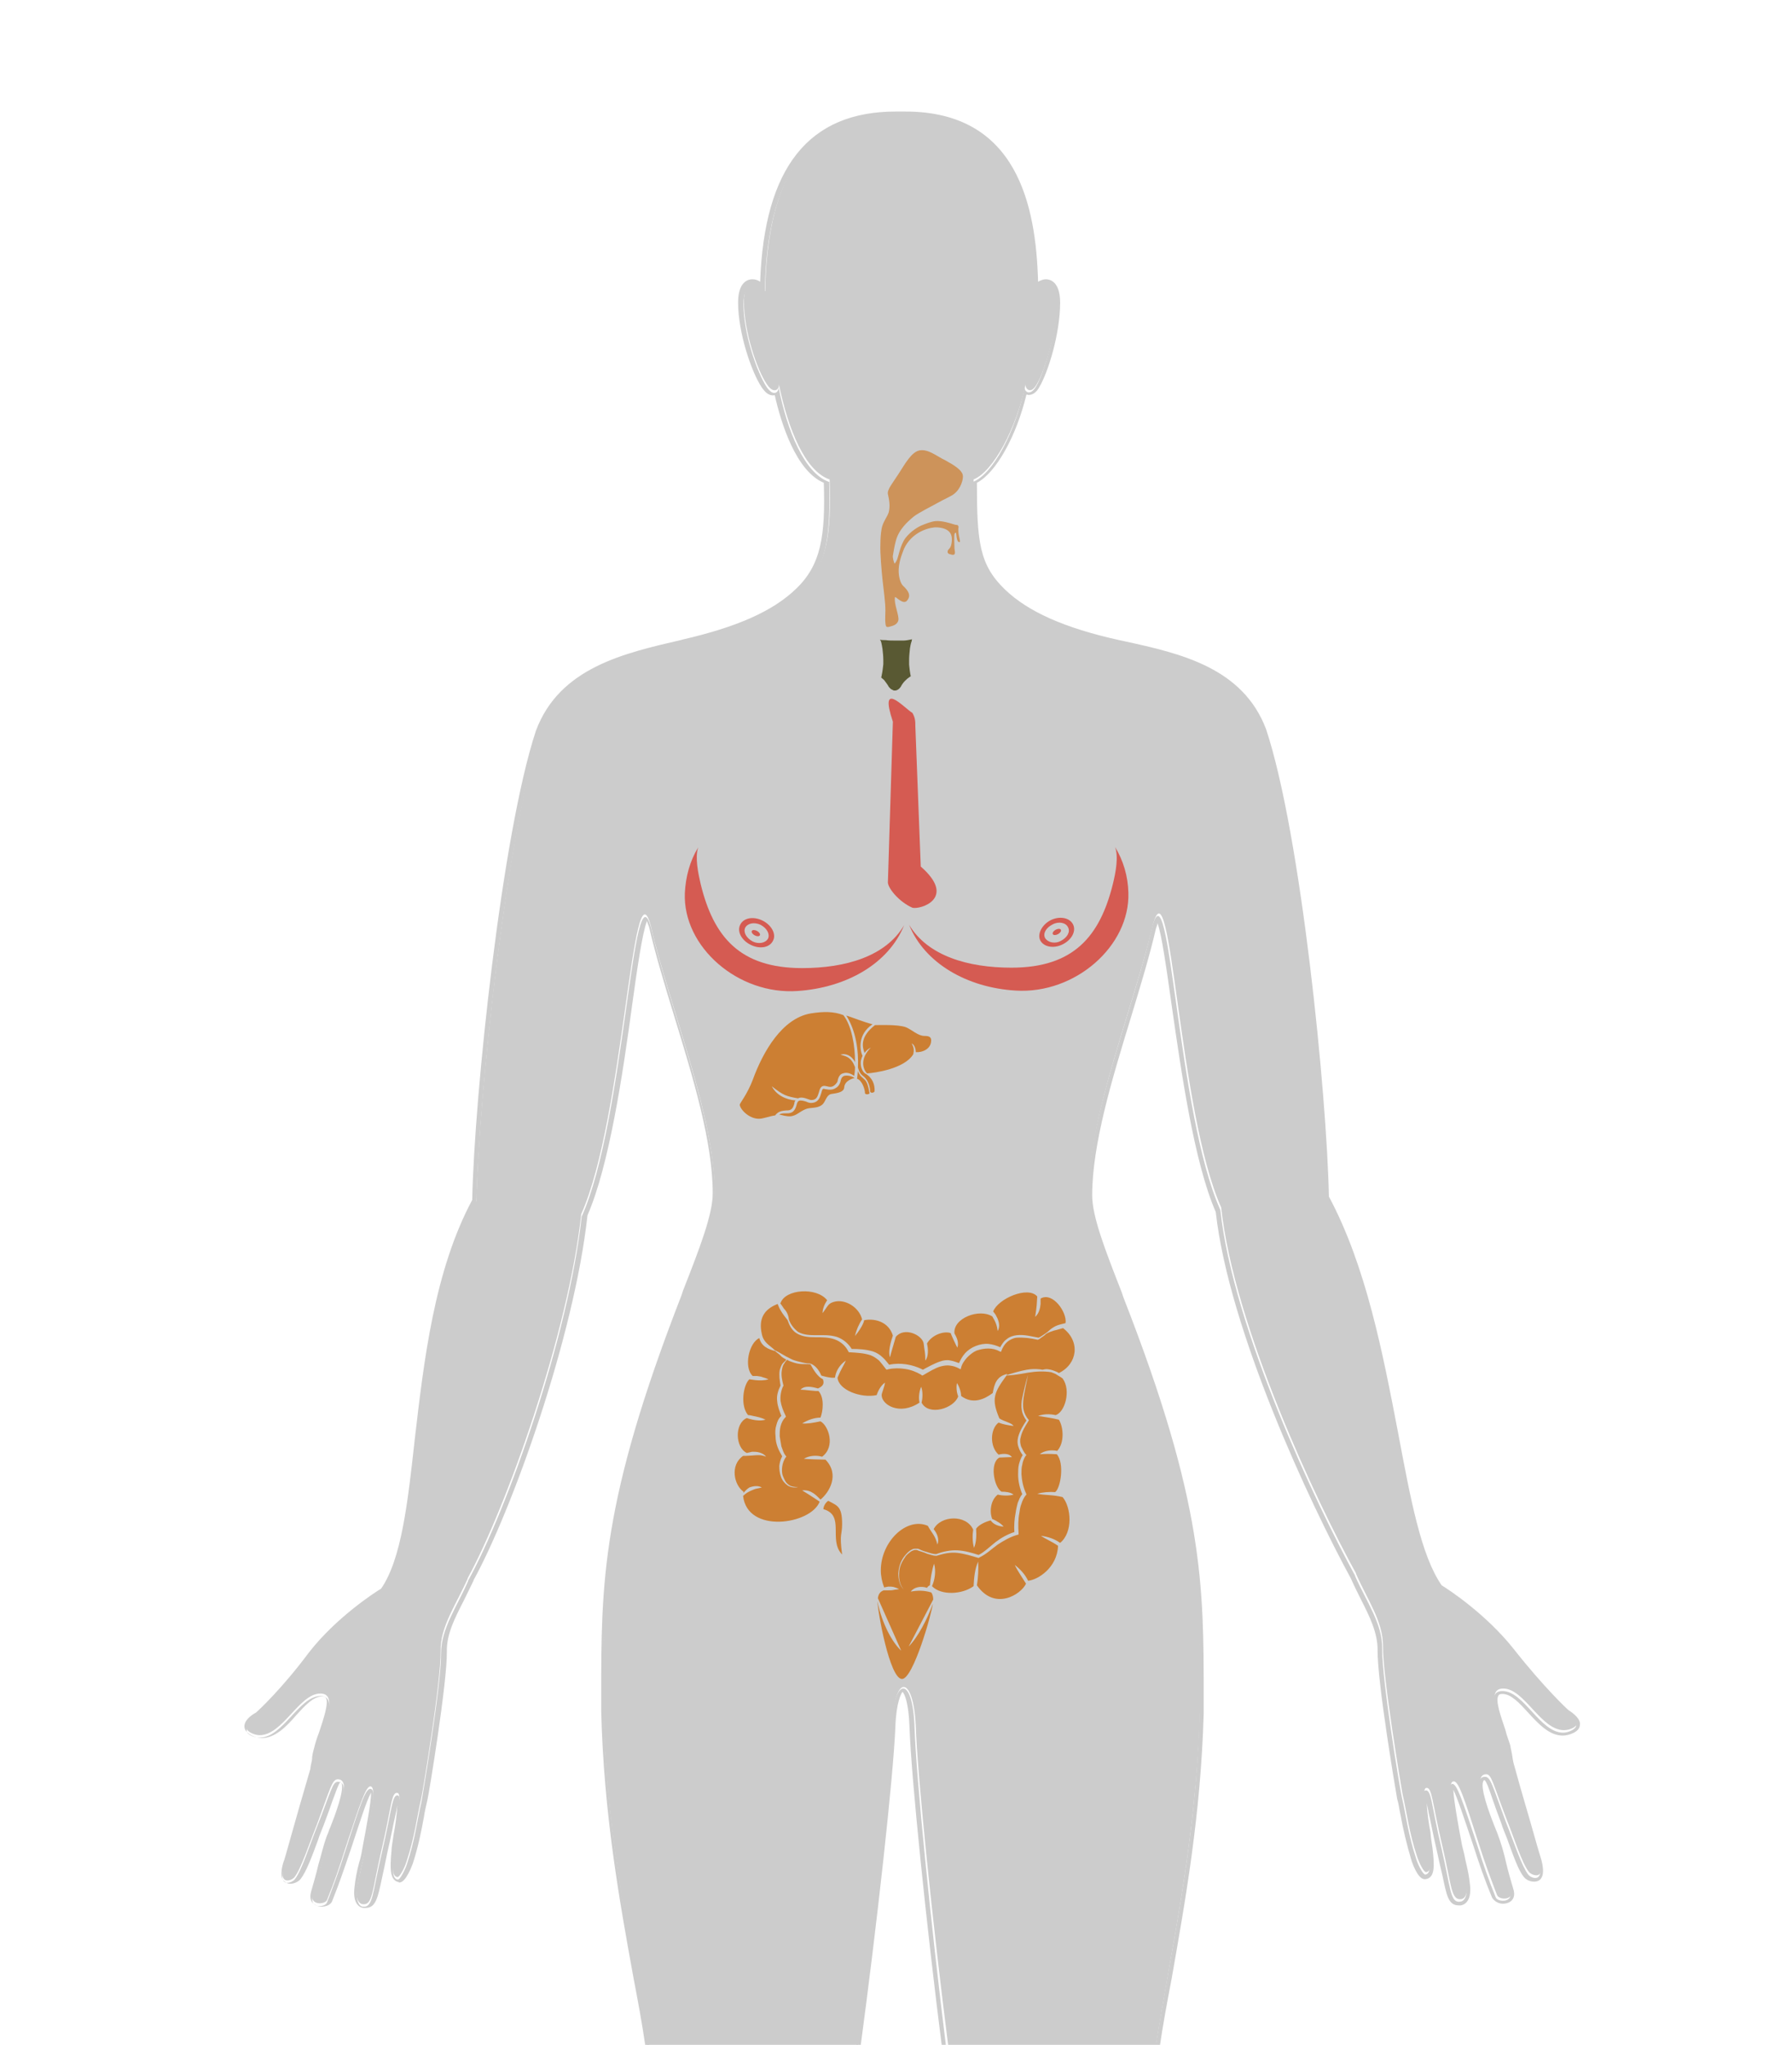 <?xml version="1.0" encoding="utf-8"?>
<!-- Generator: Adobe Illustrator 19.2.0, SVG Export Plug-In . SVG Version: 6.00 Build 0)  -->
<svg version="1.1" id="Female" xmlns="http://www.w3.org/2000/svg" xmlns:xlink="http://www.w3.org/1999/xlink" x="0px" y="0px"
	 viewBox="0 0 430.7 491.3" style="enable-background:new 0 0 430.7 491.3;" xml:space="preserve">
<style type="text/css">
	.st0{fill:#CCCCCC;}
	.st1{opacity:0.75;}
	.st2{fill:#D8352A;}
	.st3{opacity:0.75;}
	.st4{fill:#CC6600;}
	.st5{fill:#CC6600;}
	.st6{fill:#333300;}
    
    #Female-Liver {
        opacity: 0.75;
        cursor: pointer;
    }
    #Female-Liver:hover {
        opacity: 1.0;
        stroke:#5C0F00;    
    }
    #Female-Liver:active {
        opacity: 1.0;
        stroke:#5C0F00;    
    }    
    
    #Female-Breast {
        opacity: 0.75;
        cursor: pointer;
    }
    #Female-Breast:hover {
        opacity: 1.0;
        stroke:#5C0F00;    
    }
    
    #Female-Oesophagus {
        opacity: 0.75;
        cursor: pointer;
    }
    #Female-Oesophagus:hover {
        opacity: 1.0;
        stroke:#5C0F00;    
    }
    
    #Female-Larynx {
        opacity: 0.75;
        cursor: pointer;    
    }
    #Female-Larynx:hover {
        opacity: 1.0;
        stroke:#5C0F00;    
    } 
    
    #Female-Bowel {
        opacity: 0.75;
        cursor: pointer;    
    }
    #Female-Bowel:hover {
        opacity: 1.0;
        stroke:#5C0F00;    
    }

    #Female-Oral-Cavity {
        opacity: 0.75;
        cursor: pointer;    
    }
    #Female-Oral-Cavity:hover {
        opacity: 1.0;
        stroke:#5C0F00;    
    } 
    
</style>
<path id="Skin" class="st0" d="M145.1,411.7c0-28.6-1-48,19.2-99.6c4.2-10.8,7.6-19.3,7.6-24.8c0-18.6-10.8-44.7-15.4-64.3
	c-4.4-16.3-6.3,46.3-16.7,69.3c-3.1,28.7-17.9,70.5-27.3,87.5v0.1c-2.7,6.2-6.5,11.4-6.5,17.4c0.1,7.3-4.4,33.9-4.7,35.6
	c-1,4.2-1.5,9-3.5,15c-0.5,1.5-1.7,3.8-2.2,3.7c-1.2-0.2-1.4-1.8-0.9-6.3c0.4-3.5,2.3-13.4,1-13.9c-1.5-0.4-1.4,3-4,14.1
	c-2.2,9.3-2,12.9-4.5,12.6c-0.9-0.1-1.6-1.3-1.4-3.9c0.4-3,1.2-6.2,1.9-9.2c2.2-11.9,2.6-15.2,1.3-15.2c-1.2,0-2.5,4-5.9,14.6
	c-1.6,5.1-3,8.8-4.5,12.7c-0.5,1.3-4.4,1.4-3.4-1.6c1.4-4.2,2.3-8.7,3.9-13.3c1.1-3.1,6-14.1,2.1-14.1c-1.3,0-1.6,2.2-5,10.8
	c-2,5-3.7,10.6-5.4,12.7c-0.8,0.9-4.1,2-2.5-3c0.4-1,3.4-11.9,6.6-22.6c0.5-1.4,0.6-3.7,1-5c2-6.3,5.5-13.5,1.1-13.5
	c-5.1,0-9,10-14.6,10l0,0c-1.4,0-3.1-0.8-3.1-1.6c-0.1-0.8,1.1-2,2.3-2.6h0.1h0.1c0.2-0.2,6.2-5.8,13.2-14.8s17.4-15.3,17.4-15.3
	c11.1-16.1,5.4-62.9,22.1-94c0.5-24.8,7-87.7,15.3-112.7c5.6-14.8,21-18.2,34.6-21.3c12.1-2.7,21.7-6.5,27.9-12.5
	c6.5-6.2,7.3-14,7-26.9c-5.9-2-10.1-12.2-12.2-22.9c0.2,1.2-1.1,2.7-2.9,0c-2.2-3.4-5.5-12.6-5.5-19.8c0-5.2,3-5.9,5.1-2.5
	c0.4-24.3,7.5-42.9,32.8-42.4c25.3-0.6,31.9,18.2,32.1,42.4c2.2-3.4,5.1-2.7,5.1,2.5c0,7.2-2.9,16.5-4.8,19.8c-1.6,2.6-3,0.9-2.7,0
	c-2.2,10.8-7.7,21.1-12.5,22.9c0,14.6,0.5,20.7,7,26.9c6.2,6,15.8,9.8,27.9,12.5c13.7,3,29,6,34.6,20.8c8.2,24.9,14.6,87.5,15,112.2
	c16.7,31,16.4,77.8,27.4,93.8c0,0,10.3,6.2,17.4,15.3c7,9,13,14.6,13.2,14.8h0.1h0.1c1.2,0.6,2.5,1.9,2.3,2.6
	c-0.1,0.8-1.9,1.6-3.1,1.6l0,0c-5.6,0-9.4-10-14.6-10c-4.4,0-0.9,7.2,1.1,13.5c0.5,1.4,0.6,3.7,1,5c3.1,10.6,6.2,21.5,6.6,22.6
	c1.5,5-1.7,4-2.5,3c-1.6-2.1-3.4-7.7-5.4-12.7c-3.2-8.6-3.6-10.8-5-10.8c-3.9,0,1,10.9,2.1,14.1c1.5,4.6,2.4,9.1,3.9,13.3
	c1,2.9-2.9,2.8-3.4,1.6c-1.6-3.9-2.9-7.6-4.5-12.7c-3.5-10.6-4.8-14.5-5.9-14.6c-1.2,0-0.9,3.4,1.4,15.2c0.5,3,1.4,6.2,1.9,9.2
	c0.4,2.6-0.5,3.8-1.4,3.9c-2.5,0.4-2.3-3.2-4.5-12.6c-2.6-11-2.4-14.5-4-14.1c-1.4,0.4,0.6,10.4,1,13.9c0.5,4.5,0.2,6.1-0.9,6.3
	c-0.5,0.1-1.7-2.1-2.2-3.7c-2-6-2.5-10.8-3.5-15c-0.4-1.7-4.8-28.2-4.7-35.6c0.1-5.9-3.7-11.1-6.5-17.4v-0.1
	c-9.3-17-29.3-59.2-32.4-87.9c-10.4-23-12.1-84.2-16.4-67.9c-4.5,19.5-15.4,45.7-15.4,64.3c0,5.5,3.4,13.9,7.6,24.8
	c20.2,51.7,19.2,71.2,19.2,99.8c-0.9,32.3-7,56.8-10.7,81h1c0.9-6.3,1.9-11.5,3-17.3c3.2-18.3,7-39.1,7.7-63.7v-3.8
	c0-27,0.1-46.6-19.3-96.2l-0.4-1.2c-4-10.2-7.1-18.2-7.1-23.3c0-12.2,4.7-27.7,9.3-42.7c2.3-7.6,4.5-14.8,6-21.3
	c0.2-0.6,0.4-1.1,0.4-1.4c1,2.6,2.2,11.2,3.4,19.7c2.3,16,5.4,37.8,10.6,49.7c3.2,28.6,22.7,70.1,32.5,88.1l0,0
	c0.8,1.8,1.6,3.4,2.4,5c2.1,4.1,4,8,4,12.1c-0.1,7.7,4.4,34.1,4.7,35.8c0.4,1.3,0.5,2.5,0.8,3.8c0.6,3.3,1.4,6.9,2.7,11.2
	c0.1,0.2,1.4,4.3,3.1,4.3h0.1h0.1c2.3-0.3,2.2-3.1,1.7-7.4c-0.1-0.9-0.4-2.3-0.5-3.9c-0.4-1.9-0.8-4.9-0.9-7
	c0.1,0.7,0.4,1.7,0.5,2.5c0.5,2.1,1,5,1.9,8.8c0.5,2.4,1,4.5,1.4,6.2c1,4.7,1.4,7.1,3.9,7.1c0.2,0,0.4,0,0.5,0
	c0.6-0.1,2.7-0.7,2.2-5c-0.2-2-0.6-3.9-1.1-5.9c-0.2-1.2-0.5-2.3-0.8-3.5c-0.9-4.7-2-10.9-2.1-13.4c1,2,2.7,7.2,4.7,13.1
	c1.5,4.7,2.9,8.7,4.6,12.8c0.5,0.9,1.6,1.5,2.6,1.5s1.9-0.4,2.3-1c0.4-0.5,0.6-1.4,0.2-2.6c-0.6-2-1.2-4.1-1.7-6.2
	c-0.5-2.3-1.2-4.7-2.1-7.1c-0.2-0.5-0.5-1.2-0.8-2c-1-2.5-3.6-9.3-2.5-10.7c0,0,0.1-0.1,0.2-0.1c0.4,0.2,1.1,2.1,1.9,4.5
	c0.5,1.5,1.2,3.4,2.1,5.8c0.4,1.3,0.9,2.4,1.4,3.7c1.5,4.1,2.7,7.6,4,9.2c0.5,0.7,1.5,1.2,2.5,1.2c0.8,0,1.4-0.3,1.7-0.8
	c0.6-0.8,0.6-2.3,0.1-4.3c-0.1-0.4-0.9-2.9-1.9-6.5c-1.2-4.3-3-10.2-4.6-16.1c-0.2-0.6-0.4-1.5-0.5-2.3c-0.1-0.9-0.4-1.9-0.5-2.7
	c-0.4-1.3-0.9-2.5-1.2-3.8c-1.1-3.3-2.5-7.1-1.6-8.3c0.1-0.1,0.2-0.3,0.9-0.3c2.1,0,4.1,2.2,6.2,4.5c2.4,2.6,5,5.5,8.3,5.5
	c1.5,0,4-0.9,4.1-2.4c0.4-1.5-1.6-3-2.7-3.7c-0.4-0.3-6.1-5.7-13.1-14.6c-6.7-8.5-15.9-14.5-17.4-15.4c-5-7.2-7.5-20.9-10.5-36.8
	c-3.6-18.7-7.6-39.8-16.6-56.6c-0.5-24.6-6.7-87-15.1-112.3c-5.6-14.8-20.6-18.2-33.9-21.1l-1.4-0.3c-13.1-2.9-21.9-6.8-27.5-12.2
	c-6.1-5.9-6.7-11.4-6.7-25.6c4.6-2.4,9.5-11.2,11.9-21.2c0.2,0,0.4,0.1,0.5,0.1c1,0,1.9-0.6,2.6-1.9c2.1-3.5,5-12.8,5-20.3
	c0-5.1-2.5-5.6-3.4-5.6c-0.6,0-1.2,0.2-1.9,0.6c-0.5-18.3-5-40.9-31.9-40.9c-0.5,0-0.8,0-1.1,0c-0.4,0-0.8,0-1.2,0
	c-20.9,0-31.6,13.4-32.6,40.9c-0.5-0.4-1.2-0.6-1.9-0.6c-0.8,0-3.4,0.4-3.4,5.6c0,7.2,3.2,16.7,5.7,20.4c0.9,1.3,1.7,1.9,2.7,1.9
	c0.1,0,0.4,0,0.4-0.1c1.5,6.7,5.1,18.3,11.8,21.1c0.4,12.6-0.6,19.7-6.7,25.5c-5.6,5.4-14.3,9.2-27.4,12.2h0.1
	c-13.8,3.2-29.5,6.6-35.2,21.9c-8.2,24.8-14.8,87.8-15.3,112.7c-9.1,17-11.6,38.5-13.8,57.4c-1.7,15.4-3.2,28.9-8.1,36
	c-1.5,0.9-10.8,6.9-17.4,15.4c-6.4,8.6-12.1,13.9-12.7,14.4c-1.2,0.6-3.1,2.1-2.7,3.7c0.4,1.5,2.6,2.4,4.1,2.4
	c3.2,0,5.9-2.7,8.3-5.5c2.1-2.3,4.1-4.5,6.2-4.5c0.6,0,0.8,0.2,0.9,0.3c0.8,1.1-0.5,5-1.6,8.3c-0.5,1.3-0.9,2.5-1.2,3.8
	c-0.2,0.7-0.5,1.8-0.5,2.7c-0.1,0.8-0.4,1.7-0.4,2.3c-1.7,5.8-3.4,11.7-4.6,16c-1,3.6-1.7,6.1-1.9,6.5c-0.6,2-0.6,3.4,0,4.3
	c0.5,0.5,1,0.8,1.7,0.8c0.9,0,2-0.5,2.5-1.2c1.3-1.7,2.6-5.1,4.1-9.2c0.4-1.3,0.9-2.4,1.4-3.7c0.9-2.4,1.6-4.3,2.1-5.8
	c0.9-2.4,1.5-4.2,1.9-4.5c0.2,0,0.2,0,0.2,0.1c1,1.4-1.6,8.2-2.6,10.7c-0.4,0.8-0.5,1.5-0.8,2c-0.9,2.4-1.4,4.8-2.1,7.1
	c-0.5,2.2-1.1,4.2-1.7,6.3c-0.4,1.4-0.1,2.2,0.2,2.6c0.5,0.6,1.3,1.1,2.3,1.1s2.3-0.4,2.6-1.5c1.5-3.7,2.7-7.2,4.6-12.8
	c2-6,3.6-11.2,4.7-13.1c0,2.4-1.2,8.6-2.1,13.4c-0.2,1.2-0.4,2.3-0.8,3.5c-0.5,1.9-0.9,3.9-1.1,5.9c-0.5,4.2,1.5,4.9,2.2,4.9
	c0.2,0,0.4,0,0.5,0c2.4,0,2.9-2.4,3.9-7.1c0.4-1.7,0.8-3.8,1.3-6.2c0.9-3.8,1.4-6.7,1.9-8.8c0.2-0.9,0.4-1.8,0.5-2.5
	c-0.1,2.1-0.5,5-0.9,7c-0.2,1.6-0.5,2.9-0.5,3.9c-0.4,4.2-0.4,7.1,1.7,7.5l0.1,0.1H96c1.6,0,3.1-4.3,3.2-4.5
	c1.4-4.3,2.1-8.1,2.7-11.3c0.2-1.4,0.5-2.6,0.8-3.9c0.4-1.6,4.8-28.4,4.7-35.8c-0.1-4.1,1.9-8,4-12.1c0.8-1.6,1.6-3.3,2.4-4.9v-0.1
	c9.3-16.9,24.2-58.5,27.4-87.7c5.2-11.9,8.5-34,10.7-50.3c1.2-8.7,2.5-17.7,3.6-20.4c0.1,0.3,0.2,0.7,0.5,1.4
	c1.5,6.5,3.7,13.8,6,21.3c4.6,15,9.3,30.4,9.3,42.7c0,5.1-3.1,13.1-7.1,23.3l-0.4,1.2c-19.3,49.6-19.3,69.1-19.3,96.2v3.7
	c0.6,24.7,4.4,45.6,7.7,63.8c1.1,5.8,2.1,11,3,17.3h1C152.1,468.5,146,444.1,145.1,411.7z"/>
<path id="Inseem" class="st0" d="M219.8,414.9c-0.4-12.4-5-12.2-5.6,0.1c-0.4,12.2-4.2,47.2-8.5,77.7h1c4.1-30.4,8-65.7,8.5-77.8
	c0.2-5.9,1.4-8,1.7-8.4c0.5,0.4,1.5,2.6,1.7,8.5c0.4,11.9,4,47.2,7.9,77.7h1C223.7,462.2,220.2,427.1,219.8,414.9z"/>
<path id="Body" class="st0" d="M269.3,311.3c-4.2-10.8-7.6-19.3-7.6-24.8c0-18.6,10.8-44.7,15.4-64.3c4.4-16.3,6.1,44.8,16.4,67.9
	c3.1,28.7,23,70.9,32.4,87.9v0.1c2.7,6.2,6.5,11.4,6.5,17.4c-0.1,7.4,4.4,33.9,4.7,35.6c1,4.2,1.5,9,3.5,15c0.5,1.5,1.6,3.8,2.2,3.7
	c1.2-0.2,1.4-1.8,0.9-6.3c-0.4-3.5-2.3-13.4-1-13.9c1.5-0.4,1.4,3,4,14.1c2.2,9.3,2,12.9,4.5,12.6c0.9-0.1,1.6-1.3,1.4-3.9
	c-0.4-3-1.2-6.2-1.9-9.2c-2.2-11.9-2.6-15.2-1.3-15.2c1.2,0,2.5,4,5.9,14.6c1.6,5.1,3,8.8,4.5,12.7c0.5,1.3,4.4,1.4,3.4-1.6
	c-1.4-4.2-2.3-8.7-3.9-13.3c-1.1-3.1-6-14.1-2.1-14.1c1.3,0,1.6,2.2,4.9,10.8c2,5,3.7,10.6,5.4,12.7c0.8,0.9,4.1,2,2.5-3
	c-0.4-1-3.4-11.9-6.6-22.6c-0.5-1.4-0.6-3.7-1-5c-2-6.3-5.5-13.5-1.1-13.5c5.1,0,9,10,14.6,10l0,0c1.4,0,3.1-0.8,3.1-1.6
	c0.1-0.8-1.1-2-2.3-2.6h-0.1h-0.1c-0.2-0.2-6.2-5.8-13.2-14.8s-17.4-15.3-17.4-15.3c-11.1-16.1-10.6-62.8-27.4-93.8
	c-0.5-24.8-6.8-87.4-15-112.2c-5.6-14.8-20.9-17.7-34.6-20.8c-12.1-2.7-21.7-6.5-27.9-12.5c-6.5-6.2-7-12.3-7-26.9
	c4.7-1.9,10.3-12.2,12.5-22.9c-0.2,1,1.2,2.7,2.7,0c2-3.4,4.8-12.6,4.8-19.8c0-5.2-3-5.9-5.1-2.5c-0.4-24.3-6.9-42.9-32.1-42.4
	C191.5,27,184.4,45.8,183.9,70c-2.2-3.4-5.1-2.7-5.1,2.5c0,7.2,3.2,16.5,5.5,19.8c1.7,2.6,3.1,1.2,2.9,0
	c2.2,10.8,6.3,20.9,12.2,22.9c0.4,12.9-0.5,20.7-7,26.9c-6.2,6-15.8,9.8-27.9,12.5c-13.7,3-29.1,6.5-34.7,21.3
	c-8.2,24.9-14.8,87.9-15.3,112.7c-16.7,31-11.2,77.9-22.1,94c0,0-10.3,6.2-17.4,15.3c-7,9-13,14.6-13.2,14.8h-0.1h-0.1
	c-1.2,0.6-2.5,1.9-2.3,2.6c0.1,0.8,1.9,1.6,3.1,1.6l0,0c5.6,0,9.5-10,14.6-10c4.4,0,0.9,7.2-1.1,13.5c-0.4,1.4-0.6,3.7-1,5
	c-3.1,10.6-6.2,21.5-6.6,22.6c-1.5,5,1.7,4,2.5,3c1.6-2.1,3.4-7.7,5.4-12.7c3.2-8.6,3.6-10.8,5-10.8c3.9,0-1,10.9-2.1,14.1
	c-1.5,4.6-2.4,9.1-3.9,13.3c-1,2.9,2.9,2.8,3.4,1.6c1.6-3.9,2.9-7.6,4.5-12.7c3.5-10.6,4.8-14.5,5.9-14.6c1.2,0,0.9,3.4-1.3,15.2
	c-0.5,3-1.4,6.2-1.9,9.2c-0.4,2.6,0.5,3.8,1.3,3.9c2.5,0.4,2.3-3.1,4.5-12.6c2.6-11,2.4-14.5,4-14.1c1.3,0.4-0.6,10.4-1,13.9
	c-0.5,4.5-0.2,6.1,0.9,6.3c0.5,0.1,1.7-2.1,2.2-3.7c2-6,2.5-10.8,3.5-15c0.4-1.7,4.8-28.2,4.7-35.6c-0.1-5.9,3.7-11.1,6.5-17.4v-0.1
	c9.3-17,24.2-58.8,27.3-87.5c10.3-23,12.3-85.7,16.7-69.3c4.5,19.5,15.4,45.7,15.4,64.3c0,5.5-3.4,13.9-7.6,24.8
	C144,363.2,145,382.7,145,411.3c0.9,32.3,7,56.8,10.7,81H206c4.1-30.5,8-65.6,8.5-77.8c0.4-12.3,5-12.2,5.6,0.1
	c0.4,12.2,4,47.2,7.9,77.7h49.7c3.7-24.1,9.7-48.6,10.7-81C288.5,382.4,289.4,363,269.3,311.3z"/>
<g id="Female-Breast" onclick="parent.buttonEvent('Breast', 'Female')" class="st1">
	<title>Breast cancer</title>
	<g id="breast-right">
		<g>
				<ellipse transform="matrix(0.478 -0.878 0.878 0.478 -101.952 276.613)" class="st2" cx="181.7" cy="224.1" rx="0.6" ry="1.1"/>
			<path class="st2" d="M183.3,221.2c-2.2-1.1-4.6-0.7-5.4,1c-0.8,1.6,0.3,3.7,2.5,4.8s4.6,0.7,5.4-1
				C186.6,224.5,185.5,222.3,183.3,221.2z M180.9,226.2c-1.5-0.8-2.3-2.2-1.8-3.3c0.6-1.1,2.2-1.4,3.7-0.7c1.5,0.8,2.3,2.2,1.8,3.3
				C184,226.6,182.3,226.9,180.9,226.2z"/>
		</g>
		<path class="st2" d="M192.8,232.6c-15,0-21.3-7.5-24.4-20.2c-0.6-2.6-1.4-6.4-0.6-8.8c-2,3.3-3,7-3.2,11
			c-0.5,12.9,12.8,24.5,27.1,23.5c11.8-0.8,21.9-6.6,25.6-15.8C212.9,229.8,203.2,232.6,192.8,232.6z"/>
	</g>
	<g id="breast-left">
		<g>
			<ellipse transform="matrix(0.878 -0.478 0.478 0.878 -76.165 148.703)" class="st2" cx="254.1" cy="224" rx="1.1" ry="0.6"/>
			<path class="st2" d="M250,225.9c0.8,1.6,3.2,2.1,5.4,1c2.2-1.1,3.3-3.2,2.5-4.8s-3.2-2.1-5.4-1
				C250.4,222.2,249.3,224.4,250,225.9z M251.2,225.4c-0.6-1.1,0.2-2.5,1.8-3.3c1.5-0.8,3.2-0.4,3.7,0.7c0.6,1.1-0.2,2.5-1.8,3.3
				C253.6,226.8,251.9,226.5,251.2,225.4z"/>
		</g>
		<path class="st2" d="M218.5,222.2c3.7,9.2,13.9,15.1,25.6,15.8c14.3,0.9,27.5-10.7,27.1-23.5c-0.1-4-1.2-7.7-3.2-11
			c0.9,2.4,0.1,6.3-0.5,8.8c-3.1,12.6-9.4,20.2-24.4,20.2C232.7,232.5,223,229.7,218.5,222.2z"/>
	</g>
</g>
<g id="Female-Oesophagus" onclick="parent.buttonEvent('Oesophagus', 'Female')" class="st1">
<title>Cancer of the oesophagus</title>
	<path class="st2" d="M219.3,218.1L219.3,218.1c-3-1.3-5.7-4.4-5.9-6l1.2-38.7c-3.4-10.2,2.6-3.4,4.7-2.1
		l0,0c0.7,1.2,0.7,2.1,0.7,3.2l1.3,33.7C230.1,215.9,221.1,218.6,219.3,218.1z"/>
</g>    
<g id="Female-Oral-Cavity_1_" onclick="parent.buttonEvent('Oral cavity and pharynx', 'Female')" class="st1">
	<title>Oral cancer</title>
	<path id="Female-Oral-Cavity" class="st4" d="M221.1,108.2c-2,0.3-3.6,3.3-5.1,5.6c-1.4,2.2-2.8,3.8-2.6,4.9
		c0.3,1.3,0.6,2.9,0.2,4.4c-0.4,1.2-1.4,2.3-1.7,3.9c-0.2,1.1-0.3,2.4-0.3,3.8c-0.1,2,0.3,6.5,0.5,8.4c0.3,2.8,0.7,5.4,0.7,7.5
		c0,0.9-0.1,2.2,0,3c0.1,0.7,0.1,1.1,0.9,0.9c0.7-0.2,1.9-0.4,2.2-1.5s-1.1-4-0.8-5.6c0.1-0.4,2,2.1,3,0.7c0.8-1.1,0.4-2.1-1.1-3.5
		c-0.6-0.6-1.1-2.3-1-4c0.1-2.1,1-4.1,1.3-4.9c1.7-3.6,5.2-4.9,7.4-5.1c0.3,0,3.2-0.1,3.9,1.8c0.3,0.8,0.2,2-0.1,2.8
		c-0.2,0.5-0.6,0.7-0.7,1c-0.2,0.7,0.3,0.8,0.7,0.9c1.5,0.5,0.9-0.9,0.9-1.5c-0.1-3.3-0.1-3.6,0.3-3.7c0.2-0.1,0.1,1,0.4,1.8
		c0.2,0.5,0.5,0.5,0.6,0.4c0.1-0.3-0.2-1.2-0.3-1.9c-0.1-0.8-0.1-1.4,0-1.7l-0.2-0.4c0-0.1-0.3,0-0.9-0.2c-1-0.3-2.8-0.9-4.4-0.8
		c-1.2,0.1-2.8,0.8-3.3,1c-0.8,0.3-2.7,1.4-4,3.1c-1.3,1.8-1.7,4.7-2.1,5.4c-0.2,0.4-0.5,0.8-0.5,0.7c-0.1-0.1-0.5-1.4-0.4-1.9
		c0.2-1.2,0.4-2.4,0.7-3.5c0.7-2.8,2.9-4.7,4.2-5.8c1.2-1,4.9-2.8,5.9-3.4c1.6-0.9,3.3-1.6,4-2.2c1.6-1.3,2.2-3.6,2-4.5
		c-0.3-1.2-2-2.3-4.2-3.5C225.1,109.6,223.2,107.9,221.1,108.2L221.1,108.2z"/>
</g>
<g id="Female-Liver" onclick="parent.buttonEvent('Liver', 'Female')" class="st1">
	<title>Liver cancer</title>
	<path class="st4" d="M202.9,258.5c-0.6,0.2-0.8,0.8-0.9,1.4c-0.1,0.4-0.4,1.1-1.1,1.5c-0.9,0.6-1.8,0.4-2.4,0.3
		c-0.2,0-0.4-0.1-0.5-0.1c-0.3,0-0.4,0.2-0.6,1c-0.3,0.9-0.6,2.4-2.5,2.4c-0.3,0-0.7-0.1-1.1-0.3c-0.6-0.2-1.4-0.4-1.8-0.2
		c-0.2,0.1-0.4,0.4-0.5,0.8c-0.5,2.2-1.6,2.2-2.7,2.2c-0.5,0-1.1,0-1.5,0.3c0.7,0.1,1.7,0.5,2.8,0.4c1.4-0.2,1.9-1,3.5-1.7
		c1.2-0.5,2.7-0.1,3.9-1c0.9-0.6,1-2.2,2.1-2.6c0.6-0.2,3.2-0.2,3.3-1.6c0.1-1.7,2.1-2.2,2.5-2.3
		C204.7,258.5,203.5,258.3,202.9,258.5z"/>
	<path class="st4" d="M188.9,266.8c1,0,1.6-0.1,2-1.6c0.1-0.4,0-0.5,0.3-0.8c-2.4-0.2-4.6-1.3-5.7-3.4c2.8,2.2,3.5,2.4,6.3,2.9
		c1.1-0.6,2.6,0.4,3.2,0.4c1.3,0,1.5-0.9,1.8-1.8c0.2-0.7,0.4-1.6,1.3-1.6c0.7,0,1.5,0.6,2.4-0.1c0.5-0.4,0.8-0.9,0.8-1
		c0.2-1.3,0.8-1.8,1.3-1.9c0.8-0.3,1.7-0.1,2.7,0.6c0.1-0.5,0.2-1.5,0.2-2.1c-0.9-2.4-2.1-2.6-3.5-3c1.2-0.4,2.7,0.2,3.5,1.8
		c0-4-0.8-8.7-2.8-11.3c-2.3-0.9-4.8-0.9-7.9-0.4c-6.8,1.2-11.4,9.1-13.9,16c-1.3,3.4-3.1,5.6-3.1,5.9c0,1,2.1,3.4,4.6,3.4
		c1.1,0,2.4-0.6,3.9-0.8C187.1,266.9,188.1,266.9,188.9,266.8z"/>
	<path class="st4" d="M208.2,259.9c-0.3-0.6-1.1-1-1.5-1.6c-0.2-0.3-0.4-0.6-0.5-1c-0.1,0.7-0.1,1.3-0.2,1.9
		c1.1,0.3,1.9,2.4,1.9,3.5c0.2,0.3,0.8,0.3,1.1,0C208.8,261.8,208.7,260.8,208.2,259.9z"/>
	<path class="st4" d="M222.2,248.9c-1.6,0-3-1.5-4.5-2.1c-1.9-0.7-6.6-0.5-7.4-0.5c-3.6,2.8-3.1,5.2-2.5,6.7c0.4-0.6,0.9-1,1.5-1.3
		c-2.6,2.6-2,5.1-0.9,6.2c1.8-0.1,9-1.1,11.1-4.6c0.2-0.9,0.2-1.6-0.4-2.6c0.7,0.3,1,1.3,1,2.1c1.5,0.1,3.8-0.7,3.7-3
		C223.7,249.1,223.2,248.9,222.2,248.9z"/>
	<path class="st4" d="M207.9,257.9c-0.5-0.3-1.2-1.5-1-3c0.1-0.4,0.2-0.8,0.4-1.2l0,0c-0.6-1.3-1.3-5.1,2.4-7.6
		c-2.3-0.6-4.4-1.5-6.3-2.1c2.3,3.6,3,8.4,2.8,12.5c0.6,2.2,1.3,1.6,2.2,3.1c0.4,0.7,0.6,1.4,0.7,2.1c0,0.2,0,0.5,0.1,0.7
		c0.3,0.3,0.9,0.1,1-0.2C210.3,260.6,209.7,258.9,207.9,257.9z"/>
</g>
<g id="Female-Bowel" onclick="parent.buttonEvent('Bowel', 'Female')" class="st1">
	<title>Bowel cancer</title>
	<path class="st4" d="M202.4,366.2c0-4.4-1.2-4.4-3.3-5.6c-0.5,0.2-1.2,1.2-1.2,2c5.3,1.5,1.1,7.4,4.5,10.9
		C201.7,368.3,202.4,368.9,202.4,366.2z"/>
	<g>
		<path class="st4" d="M192.2,327.7c-0.9-0.1-1.7-0.4-2.5-0.7c-0.2-0.1-0.4-0.2-0.5-0.3c-0.3,0.3-0.5,0.5-0.7,0.9
			c-0.4,0.5-0.5,1.1-0.6,1.7c-0.2,1.2,0.1,2.4,0.4,3.6v0.1l-0.1,0.1c-0.5,1.1-0.7,2.3-0.6,3.5c0.2,1.2,0.6,2.3,1.2,3.5l0.1,0.3
			l-0.2,0.2c-0.5,0.5-0.9,1.3-1.1,2.1c-0.2,0.8-0.2,1.6-0.2,2.4c0.1,0.8,0.3,1.6,0.4,2.4c0.3,0.8,0.5,1.6,1,2.2l0.2,0.3l-0.2,0.2
			c-0.4,0.6-0.7,1.4-0.8,2.2s-0.1,1.6,0.2,2.3s0.6,1.5,1.3,2c0.6,0.5,1.5,0.6,2.3,0.6c-0.8,0.2-1.7,0.1-2.5-0.4
			c-0.7-0.5-1.3-1.2-1.6-2.1c-0.3-0.8-0.4-1.7-0.4-2.6c0.1-0.8,0.3-1.6,0.7-2.3c-0.4-0.7-0.8-1.4-1.1-2.2s-0.5-1.7-0.5-2.6
			c-0.1-0.9-0.1-1.8,0.2-2.7c0.2-0.8,0.5-1.6,1.2-2.2c-0.4-1.1-0.9-2.2-1-3.5c-0.2-1.3,0.2-2.6,0.8-3.8c-0.2-1.2-0.4-2.4-0.2-3.7
			c0.2-0.6,0.4-1.3,0.8-1.7c0.3-0.3,0.5-0.5,0.8-0.8c-0.5-0.3-1.1-0.6-1.5-1.1c-0.4-0.4-0.8-0.6-1.2-1c-1.6-0.4-3.3-1.1-3.8-3.1
			c-2.5,1.1-3.8,7-1.6,9.1c0.4,0,0.6,0,1,0c0.5,0.1,1,0.1,1.4,0.3c0.4,0.1,1,0.3,1.4,0.5c-1,0.3-2.1,0.3-3.1,0.2
			c-0.5-0.1-1-0.1-1.4-0.2h-0.1c-1.5,1.4-2.2,6.4-0.3,8.6c0.4,0,0.8,0.1,1.2,0.2c1,0.2,2,0.4,3,0.9c-1.1,0.3-2.1,0.2-3.1,0
			c-0.4-0.1-0.9-0.2-1.4-0.4c-3,1.3-2.8,7.1,0,8.4c0.4-0.1,0.9-0.2,1.3-0.3c0.5,0,1.2,0,1.8,0.2s1.2,0.5,1.5,1
			c-1.1-0.5-2.1-0.4-3.2-0.3c-0.5,0-1.1,0.1-1.7,0.1c-0.2,0-0.4,0-0.6,0c-3.2,2.2-2.2,7,0.1,8.6c0,0.1,0,0.2,0,0.3
			c0.4-0.5,0.9-1,1.4-1.3c1-0.4,2.2-0.5,3,0c-0.5,0.1-1,0.2-1.4,0.3c-0.4,0.1-0.8,0.3-1.3,0.5c-0.4,0.2-0.8,0.4-1.2,0.7
			c-0.2,0.2-0.5,0.4-0.6,0.5c1,9.2,16.3,6.9,18.4,1.4c0,0-2.2-1.5-4.2-2.7c2.2-0.3,3.6,1.4,4.4,2.2c2.1-1.7,4.7-6,1.2-9.6
			c-1,0-4.3-0.1-5.2-0.2c1.3-0.8,3-0.9,4.4-0.5c3.3-2.5,1.5-7.5-0.4-8.5c-2,0.4-3.1,0.6-4.4,0.5c1.3-0.8,2.9-1.4,4.4-1.4
			c0.6-1.5,1-4.8-0.5-6.4c-0.7,0.1-3-0.3-4.3-0.3c1-1.1,2.8-0.7,4.2-0.3c1.6-0.7,1.4-1.5,1.2-2.2c-1.3-0.6-2.3-2.3-3-3.6
			C194,327.7,193.1,327.8,192.2,327.7z"/>
		<path class="st4" d="M189.6,317c0.4,1.2,1.2,2.2,2.2,3c1.4,0.8,3,0.8,4.5,0.8s3.1-0.1,4.8,0.4c1.5,0.5,2.8,1.6,3.6,2.9
			c1.7,0,3.4,0.1,5.1,0.6c0.9,0.3,1.7,0.8,2.3,1.4c0.6,0.5,1.1,1.2,1.6,1.8c1.4-0.3,2.8-0.3,4.1-0.1c1.3,0.2,2.7,0.6,4,1.3
			c1.3-0.7,2.7-1.5,4.2-2c0.8-0.3,1.7-0.4,2.5-0.2c0.7,0.1,1.3,0.4,2,0.6c0.4-0.9,0.8-1.6,1.4-2.3c0.7-0.8,1.6-1.4,2.6-1.8
			s2.1-0.6,3.1-0.5s1.9,0.4,2.8,0.8c0.4-0.7,0.8-1.4,1.5-1.9c0.7-0.6,1.6-0.9,2.5-1c1.8-0.2,3.5,0.3,5.2,0.6
			c0.3-0.1,0.6-0.3,0.9-0.5c0.3-0.2,0.6-0.4,0.9-0.6c0.1-0.1,0.3-0.2,0.4-0.3c0.4-0.4,0.9-0.8,1.4-1.1c0.6-0.4,1.3-0.6,2.1-0.8
			c0.3-0.1,0.5-0.1,0.8-0.2c0.4-2.6-3.1-7.6-6-5.9c0,0.4,0,0.9,0,1.3c-0.1,1.1-0.4,2.3-1.3,3.1c0.4-2.5,0.4-3.3,0.5-4.9
			c-2.2-2.6-9.4,0.5-10.6,3.6c0.3,0.4,0.6,0.7,0.8,1.2c0.3,0.5,0.5,1.1,0.6,1.7s0,1.3-0.3,1.8c-0.2-1.4-0.5-2.2-1.3-3.5l0,0
			c-3.1-2-9.5,0.4-9.1,4.1c0.6,1,1.1,2.2,0.7,3.4c-0.1-0.1-1.6-3.3-1.6-3.5c-1.7-0.6-4.6,0.5-5.7,2.5c0.3,1.3,0.4,3.1-0.4,4.1
			c0-2-0.2-2.3-0.4-4.1c-0.3-2-4.6-4.1-6.7-1.6c-0.1,0.4-1.3,4.4-1.4,4.9c-0.5-1.4,0.2-3.7,0.7-5.2c-1-3.3-4.3-4.2-6.9-3.7
			c0,0-0.1,1.2-2.2,3.8c0.3-1.4,0.9-2.8,1.7-4c-0.7-2.9-4.1-5-6.8-4.2c-1.4,0.4-1.4,1-2.7,2.7c0-1.1,0.5-2.2,1.1-3.1
			c-2.5-3.2-10.1-2.7-11.2,0.7c0,0,0,0-0.1,0c0.3,0.4,0.6,0.8,0.9,1.3C189.1,315.1,189.5,316,189.6,317z"/>
		<path class="st4" d="M249.3,358.9c1.4-0.4,3-0.5,4.3-0.4c1.3-0.9,2.3-6.9,0.4-9.1c-1.9-0.1-2.5-0.1-4.1,0c1.1-0.9,2.8-1.1,4.2-0.8
			c1.8-2,1.5-5.7,0.4-7.5c-2.1-0.5-2.7-0.5-5-0.9c1.4-0.5,2.8-0.5,4.2-0.2c2.2-0.6,3.8-5.9,1.7-8.8c-0.5-0.4-1-0.6-1.4-0.9
			s-0.9-0.4-1.3-0.6c-1.9-0.3-3.7-0.2-5.6,0.1c-1.7,0.3-3.4,0.6-5.2,0.7c-3,4.1-3.7,5.6-1.7,10.3c1.2,0.8,2.9,1,3.4,1.8
			c-1.1-0.1-2.6-0.4-3.6-0.8c-2,1.5-2.2,5.7,0,7.7c1.2-0.3,2.6-0.3,3.2,0.6c-1.3,0-2.2,0.1-3,0.1c-2.4,1.3-1.3,7.1,0.5,8.2
			c1,0,2.1,0.1,2.9,0.7c-1,0.3-2.6,0.3-3.8,0c-1.8,1.4-2,4.3-1.3,5.9h0.1c0.9,0.4,2.1,1.1,2.6,1.8c-1.2-0.1-2.4-0.5-3.1-1.5
			c-1.2,0.3-2.8,1-3.5,2c0.1,1.4,0.1,3.2-0.5,4.6c-0.4-1.4-0.4-3.1-0.2-4.4c-1.7-3.7-7.8-3.4-9.5-0.1c0.9,1.1,1.4,2.5,0.9,3.7
			c-0.5-2.2-1.4-2.8-2.3-4.5c-5.1-2.2-11.3,3.8-11.3,10.7c0,1.4,0.3,2.8,0.8,4.1c0.4-0.1,0.6-0.1,1-0.2c0.4,0,0.9,0,1.3,0.1
			c0.4,0.1,0.9,0.3,1.3,0.5c-0.4,0.1-0.9,0.1-1.3,0.2c-0.4,0.1-0.8,0.1-1.3,0.1c-0.4,0-0.7,0-1.1,0c-0.9,0.3-1.3,1-1.4,1.9l5.6,12.6
			c-2.7-2.5-5-7.9-5.7-11.9c0,2.2,2.9,18.7,5.9,18.7c2.7,0,7.2-15.9,7.4-18.1c-1.2,3.5-3.6,8.1-5.8,10.3l5.9-11.3
			c0-0.7-0.2-1.4-0.5-1.7c-1.7-0.5-3.2-0.5-4.9-0.2c0.8-1.1,2.5-1.4,3.9-0.9c0.2-0.3,0.4-0.5,0.7-0.6c0.1-1.3,0.5-3.8,1-5.2
			c0.5,1.7,0.2,3.9-0.5,5.4l0,0c2.2,2.3,7.3,2,10,0c0.1-2,0.3-4.2,1.1-5.9c0.1,1.7,0,3.9-0.3,5.7c4.3,6.2,10.6,2.2,11.8-0.4
			c-1.1-1.8-2-3-2.7-4.5c1.3,1,2.5,2.3,3.2,3.8c2.3-0.2,7-3.1,7.2-8.4c-1.6-1.1-2.8-1.5-4.1-2.4c1.6,0.2,3.2,0.7,4.6,1.7
			c3.1-2.5,2.7-8.5,0.6-11C253,359.1,251.2,359.3,249.3,358.9z M247.2,341.4c-0.8,1.3-1.6,2.5-1.9,4c-0.2,0.7-0.1,1.4,0.1,2.1
			c0.3,0.6,0.6,1.3,1.1,1.9l0.2,0.2l-0.2,0.2c-0.4,0.6-0.7,1.4-0.8,2.1c-0.2,0.7-0.2,1.5-0.2,2.3c0.1,1.5,0.4,3.1,1.1,4.6l0.1,0.3
			l-0.2,0.2c-0.4,0.5-0.8,1.3-1,2c-0.3,0.7-0.4,1.5-0.5,2.2c-0.3,1.5-0.3,3.1-0.2,4.8v0.4l-0.4,0.1c-1.7,0.5-3.2,1.4-4.6,2.3
			c-1.4,1-2.7,2.3-4.4,3.1l-0.1,0.1h-0.2c-1.7-0.5-3.3-1-5-1.2s-3.4,0.2-5,0.7H225l0,0c-0.8,0-1.4-0.3-2.2-0.5
			c-0.6-0.3-1.4-0.5-2-0.7c-0.2-0.1-0.4-0.2-0.5-0.2c0,0,0,0-0.1,0s-0.1,0-0.1,0c-0.1,0-0.2,0-0.3,0c-0.3,0.1-0.6,0.2-0.9,0.4
			c-0.5,0.4-1.1,0.8-1.4,1.4c-0.8,1.1-1.4,2.4-1.4,3.8c-0.1,1.4,0.2,2.8,1.1,3.9c-1-1-1.3-2.5-1.3-3.9c0.1-1.4,0.5-2.8,1.4-4
			c0.4-0.5,0.9-1.1,1.5-1.5c0.4-0.2,0.6-0.4,1.1-0.4c0.1,0,0.2,0,0.3,0h0.2c0.1,0,0.1,0,0.2,0c0.2,0.1,0.4,0.1,0.5,0.2
			c0.6,0.3,1.3,0.5,2,0.7c0.6,0.2,1.3,0.4,1.9,0.4c1.6-0.6,3.4-1,5.2-0.9s3.4,0.6,5,1.1c1.4-0.7,2.7-2,4.1-3.1
			c1.3-1,2.9-1.9,4.5-2.4c-0.1-1.5,0-3.1,0.3-4.6c0.1-0.8,0.3-1.6,0.5-2.4c0.3-0.7,0.5-1.4,1.1-2.1c-0.6-1.4-1-3.1-1-4.7
			c0-0.8,0-1.7,0.2-2.5c0.2-0.7,0.4-1.4,0.9-2.2c-0.4-0.5-0.8-1.2-1-1.9c-0.3-0.8-0.3-1.6-0.1-2.4c0.4-1.5,1.2-2.8,2-4
			c-0.5-0.7-1-1.6-1.1-2.5c-0.2-1-0.1-2,0.1-2.9c0.4-1.9,0.8-3.7,1.4-5.6c-0.4,1.9-0.8,3.7-1.1,5.6c-0.1,0.9-0.2,1.9,0,2.8
			s0.6,1.7,1.2,2.4l0.1,0.1L247.2,341.4z"/>
		<path class="st4" d="M212.7,332.2c-0.1,1-0.8,2.5-0.8,3c0,2.3,4.3,5,9.1,1.8c-0.3-1.4,0-2.9,0.4-3.8c0.4,1.1,0.4,2.5,0.1,3.8
			c1.7,3.3,7.8,1.4,8.8-1.5c-0.4-1-0.5-2.2-0.3-3.2c0.6,0.9,1,2.2,1,3.1c2.8,2.1,5.6,0.8,7.6-0.7c0.4-2.2,0.9-4,3.5-4.6
			c-0.1,0.1-0.1,0.2-0.2,0.3c1.6-0.5,3.2-1,4.9-1.3c1.1-0.2,2.1-0.2,3.1-0.1c0.3,0,0.4,0.1,0.7,0.1c0.4-0.1,0.9-0.2,1.4-0.1
			c0.8,0.1,1.5,0.4,2.2,0.7c0.1,0.1,0.2,0.1,0.3,0.2c4.5-2.2,5.2-7.6,1-10.8c-0.8,0.2-1.3,0.4-2.2,0.6c-0.6,0.2-1.3,0.4-1.9,0.8
			l-0.1,0.1c-0.3,0.3-0.5,0.4-0.9,0.7c-0.4,0.2-0.5,0.5-1,0.6l0,0l0,0c-1.7-0.4-3.4-0.6-5.1-0.5c-0.8,0.1-1.6,0.5-2.2,1
			c-0.6,0.5-1.1,1.3-1.4,2.1l-0.1,0.3l-0.3-0.1c-0.9-0.5-1.8-0.7-2.8-0.7s-1.9,0.2-2.8,0.5c-0.9,0.4-1.6,1-2.3,1.7
			c-0.6,0.7-1.2,1.5-1.4,2.4l-0.1,0.4l-0.4-0.2c-0.7-0.4-1.4-0.6-2.2-0.7c-0.7-0.1-1.4,0-2.2,0.2c-1.4,0.4-2.8,1.3-4.2,2.1l-0.3,0.1
			l-0.2-0.2c-1.2-0.7-2.5-1.2-3.9-1.4c-1.3-0.2-2.8-0.2-4.1,0.1l-0.3,0.1l-0.2-0.2c-0.5-0.7-1.1-1.4-1.6-2c-0.6-0.5-1.3-1-2.1-1.3
			c-1.5-0.5-3.3-0.6-5-0.7H204l-0.1-0.2c-0.7-1.4-1.9-2.4-3.3-2.9c-1.4-0.5-3-0.5-4.6-0.5c-1.5,0-3.2-0.1-4.6-1
			c-1.1-0.7-1.7-1.9-2.1-3.1c-0.6-0.8-1.2-1.5-1.7-2.4c-0.3-0.5-0.5-1-0.7-1.5c-3.4,1.3-4.6,3.7-3.8,7.2c0.4,2.2,2.2,2.9,3.1,3.9
			c1.3,0.6,2.4,1.4,3.7,2c0.7,0.4,1.5,0.6,2.3,0.8c0.8,0.2,1.6,0.4,2.5,0.4c1.3,0.4,2.2,1.7,2.7,2.9c0,0,2.2,0.7,3.3,0.5
			c0,0,0,0,0-0.1c0.2-1.5,1.2-3.1,2.6-4c-0.6,1.4-1.1,1.9-2,4.1l0,0c0.2,2.9,5.5,5,9.4,4.2C211.1,334,211.8,332.8,212.7,332.2z"/>
	</g>
</g>
<g id="Female-Larynx" onclick="parent.buttonEvent('Larynx', 'Female')" class="st1">
	<title>Laryngeal cancer</title>
	<path class="st6" d="M213.6,165c0,0,0,0.1,0.1,0.1c0.1,0.1,0.2,0.3,0.5,0.5c0.2,0.1,0.4,0.2,0.6,0.3c0.1,0,0.3,0,0.5,0
		c0.4-0.1,0.8-0.3,1.2-0.9c0.5-1,1.3-1.8,2.2-2.4c0.1,0,0.1-0.1,0.2-0.1l0,0c-0.2-0.9-0.3-1.8-0.4-2.8c0-0.4,0-0.7,0-1.1
		c0-0.9,0.1-1.8,0.2-2.8c0.1-0.6,0.2-1.2,0.4-1.7c0-0.1,0.1-0.4,0.1-0.5c-0.6,0.1-1.3,0.3-2,0.3c-0.3,0-0.6,0-0.9,0
		c-0.5,0-0.9,0-1.4,0c-0.6,0-1.4,0-2-0.1c-0.4,0-1,0-1.4-0.1c0,0.1,0.2,0.3,0.2,0.3c0.2,0.6,0.3,1.3,0.4,1.9
		c0.1,0.9,0.2,1.8,0.2,2.7c0,0.3,0,0.7,0,1c-0.1,0.9-0.2,1.8-0.4,2.7c0,0.2-0.1,0.3-0.1,0.5c0.2,0.2,0.5,0.4,0.7,0.6
		C212.9,164,213.3,164.4,213.6,165z"/>
</g>
</svg>
